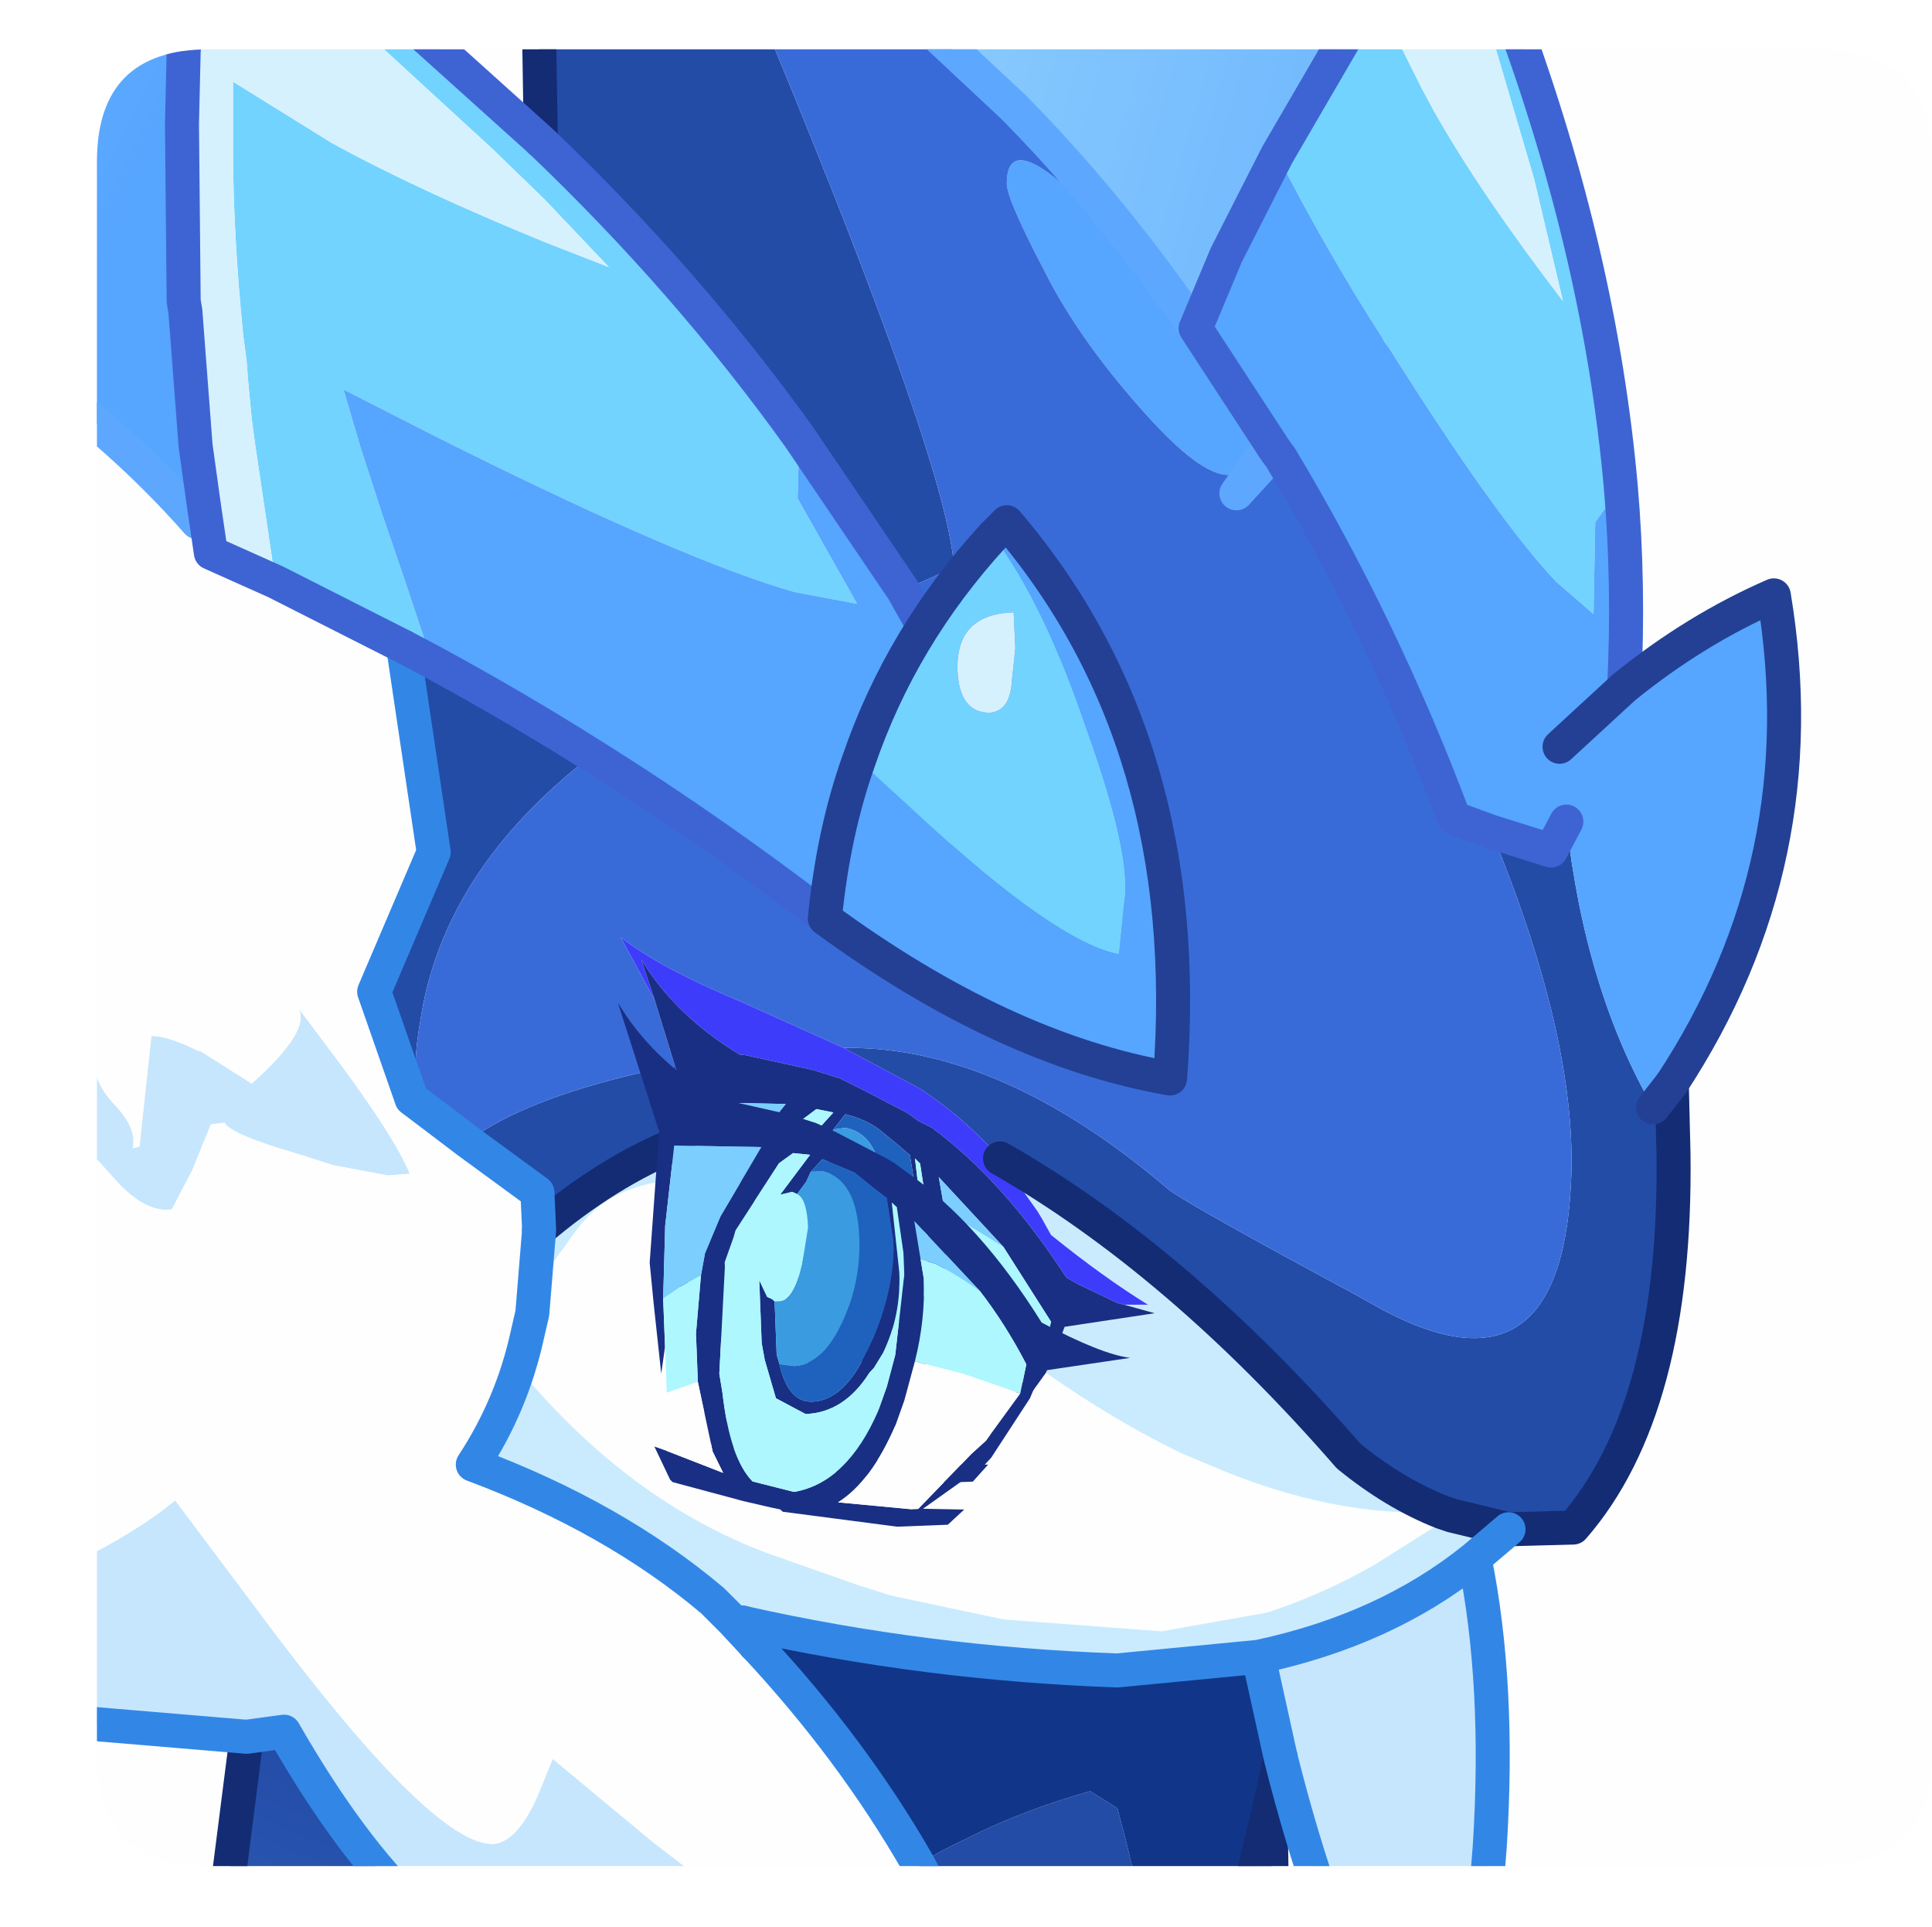 <?xml version="1.0" encoding="UTF-8" standalone="no"?>
<svg xmlns:ffdec="https://www.free-decompiler.com/flash" xmlns:xlink="http://www.w3.org/1999/xlink" ffdec:objectType="frame" height="56.65px" width="56.8px" xmlns="http://www.w3.org/2000/svg">
  <g transform="matrix(1.0, 0.0, 0.0, 1.0, 2.85, 1.45)">
    <clipPath id="clipPath0" transform="matrix(1.0, 0.0, 0.0, 1.0, 0.0, 0.0)">
      <path d="M50.5 0.0 Q53.95 0.0 53.95 3.3 L53.95 50.15 Q53.95 53.4 50.5 53.4 L3.3 53.4 Q0.0 53.4 0.0 50.15 L0.0 3.3 Q0.0 0.0 3.3 0.0 L50.5 0.0" fill="#000000" fill-rule="evenodd" stroke="none"/>
    </clipPath>
    <g clip-path="url(#clipPath0)">
      <use ffdec:characterId="2" height="56.65" transform="matrix(1.0, 0.0, 0.0, 1.0, -2.85, -1.45)" width="52.95" xlink:href="#shape1"/>
      <filter id="filter0">
        <feConvolveMatrix divisor="25.0" in="SourceGraphic" kernelMatrix="1 1 1 1 1 1 1 1 1 1 1 1 1 1 1 1 1 1 1 1 1 1 1 1 1" order="5 5" result="filterResult0"/>
      </filter>
      <use ffdec:characterId="4" filter="url(#filter0)" height="11.05" style="mix-blend-mode: hard-light" transform="matrix(-1.421, 0.055, 0.055, 1.421, 29.95, 27.45)" width="10.3" xlink:href="#sprite0"/>
    </g>
    <use ffdec:characterId="5" height="53.4" transform="matrix(1.0, 0.0, 0.0, 1.0, 0.0, 0.0)" width="53.95" xlink:href="#shape3"/>
  </g>
  <defs>
    <g id="shape1" transform="matrix(1.0, 0.0, 0.0, 1.0, 2.85, 1.45)">
      <path d="M40.5 44.35 Q41.25 48.05 40.95 52.8 L40.8 54.7 36.15 54.7 Q35.4 52.6 34.8 50.2 L34.15 47.25 Q37.9 46.45 40.5 44.35 M18.95 54.7 L9.4 54.7 Q7.45 52.85 5.5 49.45 L4.4 49.6 -2.15 49.05 -2.35 49.0 -2.35 45.25 -2.15 45.2 -0.7 44.5 Q1.15 43.6 2.3 42.65 L4.25 45.25 4.7 45.85 Q9.85 52.8 11.65 52.75 12.35 52.7 12.95 51.35 L13.4 50.25 16.35 52.7 18.95 54.7 M-2.35 34.2 L-2.35 33.9 -2.15 33.15 -1.55 30.2 -1.15 30.15 Q-1.15 31.25 -1.3 31.5 L-1.3 31.75 Q-0.65 31.6 -0.55 30.8 L-0.35 29.5 -0.1 29.4 Q-0.2 30.2 0.45 30.95 1.2 31.7 1.05 32.3 L1.25 32.25 1.6 29.0 Q2.1 29.0 3.0 29.45 L3.05 29.45 4.55 30.4 Q6.35 28.8 5.9 28.15 L6.65 29.15 Q8.7 31.85 9.2 33.05 L8.55 33.1 6.95 32.8 5.85 32.45 Q3.95 31.9 3.75 31.55 L3.35 31.6 2.8 32.95 2.2 34.1 Q1.5 34.2 0.7 33.4 L-0.25 32.35 -1.3 33.5 -2.15 34.1 -2.35 34.2 M-2.35 25.3 L-2.35 23.85 -2.15 23.75 -1.2 23.05 -0.45 22.45 -2.15 25.0 -2.35 25.3" fill="#c7e7fe" fill-rule="evenodd" stroke="none"/>
      <path d="M13.05 2.7 L13.0 -0.45 13.0 -0.95 19.55 -0.95 19.75 -0.45 Q25.05 12.35 25.2 15.25 L25.15 15.25 23.7 15.9 20.65 11.4 Q17.35 6.8 13.05 2.7 M23.6 -0.95 L24.05 -0.95 24.65 -0.45 26.95 1.7 24.3 -0.45 23.6 -0.95 M46.3 30.4 L46.35 32.45 Q46.45 39.95 43.4 43.45 L41.5 43.5 39.85 43.1 39.55 43.0 Q38.15 42.45 36.8 41.35 31.8 35.6 26.55 32.6 25.5 31.4 24.2 30.55 L21.95 29.35 22.1 29.35 Q26.65 29.35 31.55 33.55 32.35 34.1 36.9 36.55 L37.8 37.05 Q43.15 39.9 43.35 33.0 43.45 28.95 41.0 23.0 L42.75 23.55 43.2 22.7 Q43.75 27.65 45.75 31.1 L46.3 30.4 M33.45 54.7 L32.8 54.7 32.95 54.0 33.35 54.55 33.45 54.7 M30.65 54.7 L24.85 54.7 24.15 53.35 Q24.8 52.95 25.55 52.6 L25.65 52.55 Q27.25 51.75 29.2 51.2 L30.0 51.7 30.25 52.65 30.55 53.9 30.6 54.3 30.65 54.7 M14.55 20.75 Q10.15 24.15 9.5 28.6 9.35 29.45 9.35 30.3 L9.45 31.0 9.25 30.85 8.15 27.7 9.9 23.6 9.0 17.55 9.85 18.0 Q12.25 19.3 14.55 20.75 M10.9 32.1 Q12.5 30.9 15.9 30.1 L17.0 29.9 17.2 30.55 17.1 32.15 Q15.0 33.0 13.0 34.7 L12.95 33.6 10.9 32.1" fill="#234ca8" fill-rule="evenodd" stroke="none"/>
      <path d="M34.8 50.2 L34.5 51.55 33.75 54.7 33.45 54.7 33.35 54.55 32.95 54.0 32.8 54.7 30.65 54.7 30.6 54.3 30.55 53.9 30.25 52.65 30.0 51.7 29.2 51.2 Q27.25 51.75 25.65 52.55 L25.55 52.6 Q24.8 52.95 24.15 53.35 22.2 49.95 19.35 46.9 L19.0 46.25 Q24.35 47.45 30.0 47.65 L34.15 47.25 34.8 50.2" fill="#11368a" fill-rule="evenodd" stroke="none"/>
      <path d="M-2.35 9.2 L-2.15 9.35 Q0.75 11.4 2.95 13.9 L3.15 13.45 3.35 14.8 5.25 15.65 9.0 17.55 9.9 23.6 8.15 27.7 9.25 30.85 9.45 31.0 10.9 32.1 12.95 33.6 13.0 34.7 12.8 37.15 13.2 35.95 14.1 34.7 Q14.6 34.05 15.15 33.75 15.85 33.35 17.05 33.2 L16.95 34.35 17.05 35.55 17.3 37.65 17.4 36.85 17.4 36.95 17.45 38.2 18.35 37.85 18.8 39.95 19.1 40.55 17.45 39.9 17.1 39.75 17.55 40.75 17.6 40.85 19.7 41.35 20.5 41.6 20.8 41.65 20.85 41.7 24.25 42.15 25.75 42.1 26.2 41.6 25.0 41.6 26.8 40.35 27.0 40.15 27.9 38.9 Q29.9 40.3 31.85 41.25 L32.8 41.65 Q36.3 43.15 39.55 43.0 L39.85 43.1 37.55 44.55 Q36.05 45.4 34.55 45.9 L34.4 45.95 31.3 46.5 26.65 46.15 23.35 45.45 22.4 45.15 19.7 44.2 Q15.7 42.7 12.5 38.9 L12.65 37.8 Q12.2 39.85 11.05 41.6 15.2 43.15 18.1 45.6 L18.7 46.2 19.35 46.9 Q22.2 49.95 24.15 53.35 L24.85 54.7 18.95 54.7 16.35 52.7 13.4 50.25 12.95 51.35 Q12.35 52.7 11.65 52.75 9.85 52.8 4.7 45.85 L4.25 45.25 2.3 42.65 Q1.15 43.6 -0.7 44.5 L-2.15 45.2 -2.35 45.25 -2.35 34.2 -2.15 34.1 -1.3 33.5 -0.25 32.35 0.7 33.4 Q1.5 34.2 2.2 34.1 L2.8 32.95 3.35 31.6 3.75 31.55 Q3.95 31.9 5.85 32.45 L6.95 32.8 8.55 33.1 9.2 33.05 Q8.7 31.85 6.65 29.15 L5.9 28.15 Q6.35 28.8 4.55 30.4 L3.05 29.45 3.0 29.45 Q2.1 29.0 1.6 29.0 L1.25 32.25 1.05 32.3 Q1.2 31.7 0.45 30.95 -0.2 30.2 -0.1 29.4 L-0.35 29.5 -0.55 30.8 Q-0.65 31.6 -1.3 31.75 L-1.3 31.5 Q-1.15 31.25 -1.15 30.15 L-1.55 30.2 -2.15 33.15 -2.35 33.9 -2.35 25.3 -2.15 25.0 -0.45 22.45 -1.2 23.05 -2.15 23.75 -2.35 23.85 -2.35 9.2 M12.65 37.8 L12.8 37.15 12.65 37.8 M24.75 37.25 L26.05 37.6 26.2 37.65 27.85 38.25 27.6 38.7 26.85 39.65 Q26.7 39.75 26.4 40.0 L24.85 41.6 24.6 41.65 22.5 41.4 Q23.5 40.8 24.15 39.15 L24.45 38.45 24.75 37.25" fill="#ffffff" fill-rule="evenodd" stroke="none"/>
      <path d="M34.5 51.55 L34.55 54.7 33.75 54.7 34.5 51.55 M9.4 54.7 L3.75 54.7 4.4 49.6 5.5 49.45 Q7.45 52.85 9.4 54.7 M19.35 46.9 L18.7 46.2 19.0 46.25 19.35 46.9" fill="url(#gradient0)" fill-rule="evenodd" stroke="none"/>
      <path d="M5.25 15.65 L4.65 11.6 4.55 10.85 4.45 9.8 4.4 9.15 4.3 8.4 Q4.0 5.4 4.0 2.85 L4.0 0.95 6.9 2.75 Q9.45 4.15 13.25 5.7 L15.05 6.4 13.15 4.4 11.6 2.9 7.95 -0.45 7.35 -0.95 8.95 -0.95 9.55 -0.45 13.05 2.7 Q17.35 6.8 20.65 11.4 L20.6 13.2 22.35 16.3 20.5 15.95 Q17.35 15.05 10.7 11.75 L9.8 11.3 7.25 10.0 7.75 11.7 8.4 13.7 9.05 15.6 9.85 18.0 9.0 17.55 5.25 15.65 M37.1 -0.95 L37.9 -0.95 38.95 1.15 39.3 1.8 Q40.65 4.2 43.1 7.4 L42.25 3.8 40.85 -0.95 41.6 -0.95 Q44.2 6.1 44.8 12.85 L44.05 13.9 44.0 16.6 42.9 15.65 Q41.15 13.8 38.0 8.8 L37.85 8.6 37.8 8.5 Q36.1 5.85 34.7 3.1 L36.65 -0.25 37.1 -0.95" fill="#72d4ff" fill-rule="evenodd" stroke="none"/>
      <path d="M24.05 -0.95 L37.1 -0.95 36.65 -0.25 34.7 3.1 33.2 6.05 32.3 8.2 34.65 11.8 34.6 11.85 34.5 11.65 Q31.05 5.85 26.95 1.7 L24.65 -0.45 24.05 -0.95" fill="url(#gradient1)" fill-rule="evenodd" stroke="none"/>
      <path d="M3.15 13.45 L2.9 11.65 2.6 7.7 2.55 7.4 2.5 2.2 2.55 0.05 2.6 -0.45 2.6 -0.95 7.35 -0.95 7.95 -0.45 11.6 2.9 13.15 4.4 15.05 6.4 13.25 5.7 Q9.45 4.15 6.9 2.75 L4.0 0.95 4.0 2.85 Q4.0 5.4 4.3 8.4 L4.4 9.15 4.45 9.8 4.55 10.85 4.65 11.6 5.25 15.65 3.35 14.8 3.15 13.45 M37.9 -0.95 L40.85 -0.95 42.25 3.8 43.1 7.4 Q40.65 4.2 39.3 1.8 L38.95 1.15 37.9 -0.95" fill="#d7f2ff" fill-rule="evenodd" stroke="none"/>
      <path d="M44.8 12.85 Q45.05 15.75 44.9 18.75 47.0 17.05 49.3 16.05 50.6 23.85 46.3 30.4 L45.75 31.1 Q43.75 27.65 43.2 22.7 L42.75 23.55 41.0 23.0 39.9 22.6 Q37.8 17.0 34.8 12.0 L34.65 11.8 32.3 8.2 33.2 6.05 34.7 3.1 Q36.1 5.85 37.8 8.5 L37.85 8.6 38.0 8.8 Q41.15 13.8 42.9 15.65 L44.0 16.6 44.05 13.9 44.8 12.85 M23.7 15.9 L25.05 18.3 25.75 25.0 21.9 25.9 Q18.3 23.1 14.55 20.75 12.25 19.3 9.85 18.0 L9.05 15.6 8.4 13.7 7.75 11.7 7.25 10.0 9.8 11.3 10.7 11.75 Q17.35 15.05 20.5 15.95 L22.35 16.3 20.6 13.2 20.65 11.4 23.7 15.9 M44.9 18.75 L43.0 20.5 44.9 18.75 M33.75 12.3 Q33.0 13.1 30.95 10.85 28.9 8.6 27.85 6.5 26.75 4.4 26.75 3.95 26.75 2.5 28.55 4.1 30.35 5.65 32.45 8.6 34.5 11.5 33.75 12.3" fill="#56a6ff" fill-rule="evenodd" stroke="none"/>
      <path d="M41.5 43.5 L40.5 44.35 Q37.9 46.45 34.15 47.25 L30.0 47.65 Q24.35 47.45 19.0 46.25 L18.7 46.2 18.1 45.6 Q15.2 43.15 11.05 41.6 12.2 39.85 12.65 37.8 L12.5 38.9 Q15.7 42.7 19.7 44.2 L22.4 45.15 23.35 45.45 26.65 46.15 31.3 46.5 34.4 45.95 34.55 45.9 Q36.05 45.4 37.55 44.55 L39.85 43.1 41.5 43.5 M30.2 36.9 L30.9 36.9 Q29.6 36.1 28.05 34.85 L27.8 34.4 27.65 34.15 26.55 32.6 Q31.8 35.6 36.8 41.35 38.15 42.45 39.55 43.0 36.3 43.15 32.8 41.65 L31.85 41.25 Q29.9 40.3 27.9 38.9 L28.15 38.35 28.45 37.55 31.1 37.15 30.2 36.9 M17.05 33.2 Q15.85 33.35 15.15 33.75 14.6 34.05 14.1 34.7 L13.2 35.95 12.8 37.15 13.0 34.7 Q15.0 33.0 17.1 32.15 L17.05 33.2" fill="#cbecff" fill-rule="evenodd" stroke="none"/>
      <path d="M19.55 -0.95 L23.6 -0.95 24.3 -0.45 26.95 1.7 Q31.05 5.85 34.5 11.65 L33.5 13.05 34.6 11.85 34.8 12.0 34.6 11.85 33.5 13.05 34.5 11.65 34.6 11.85 34.65 11.8 34.8 12.0 Q37.8 17.0 39.9 22.6 L41.0 23.0 Q43.45 28.95 43.35 33.0 43.15 39.9 37.8 37.05 L36.9 36.55 Q32.35 34.1 31.55 33.55 26.65 29.35 22.1 29.35 L21.95 29.35 18.95 28.0 Q16.55 27.0 15.4 26.1 L16.4 27.95 17.0 29.9 15.9 30.1 Q12.5 30.9 10.9 32.1 L9.45 31.0 9.35 30.3 Q9.35 29.45 9.5 28.6 10.15 24.15 14.55 20.75 18.3 23.1 21.9 25.9 L25.75 25.0 25.05 18.3 23.7 15.9 25.15 15.25 25.2 15.25 Q25.05 12.35 19.75 -0.45 L19.55 -0.95 M33.75 12.3 Q34.5 11.5 32.45 8.6 30.35 5.65 28.55 4.1 26.75 2.5 26.75 3.95 26.75 4.4 27.85 6.5 28.9 8.6 30.95 10.85 33.0 13.1 33.75 12.3" fill="#396bd9" fill-rule="evenodd" stroke="none"/>
      <path d="M16.4 27.95 L15.4 26.1 Q16.55 27.0 18.95 28.0 L21.95 29.35 24.2 30.55 Q25.5 31.4 26.55 32.6 L27.65 34.15 27.8 34.4 28.05 34.85 Q29.6 36.1 30.9 36.9 L30.2 36.9 30.0 36.85 28.85 36.3 28.5 36.1 Q26.65 33.25 24.55 31.7 L24.15 31.5 23.95 31.35 23.8 31.25 22.45 30.55 21.85 30.25 21.05 30.0 19.0 29.55 18.9 29.55 Q17.0 28.4 16.0 26.75 L16.4 27.95" fill="#3e3cfc" fill-rule="evenodd" stroke="none"/>
      <path d="M17.0 29.9 L16.4 27.95 16.0 26.75 Q17.0 28.4 18.9 29.55 L19.0 29.55 21.05 30.0 21.85 30.25 22.45 30.55 23.8 31.25 23.95 31.35 24.15 31.5 24.55 31.7 Q26.65 33.25 28.5 36.1 L28.85 36.3 30.0 36.85 30.2 36.9 31.1 37.15 28.45 37.55 28.15 38.35 27.9 38.9 27.0 40.15 26.8 40.35 25.0 41.6 26.2 41.6 25.75 42.1 24.25 42.15 20.85 41.7 20.8 41.65 20.5 41.6 19.7 41.35 17.6 40.85 17.55 40.75 17.1 39.75 17.45 39.9 19.1 40.55 18.8 39.95 18.35 37.85 18.3 36.45 18.45 34.75 18.55 34.1 18.9 33.35 19.0 33.05 20.05 31.25 20.25 31.0 17.7 30.95 17.55 31.95 17.45 33.2 17.45 33.3 17.35 35.45 17.4 36.85 17.3 37.65 17.05 35.55 16.95 34.35 17.05 33.2 17.1 32.15 17.2 30.55 17.0 29.9 M21.3 32.35 L21.15 32.3 20.8 32.35 21.15 31.8 21.65 31.25 21.15 31.15 20.75 31.45 Q20.0 32.15 19.5 33.4 L19.4 33.65 19.15 34.4 19.2 34.55 Q18.9 35.75 19.0 37.65 L19.05 38.25 Q19.3 40.15 19.95 40.8 L21.2 41.1 Q22.8 40.85 23.65 38.75 L23.9 38.05 24.2 37.1 24.35 36.45 24.45 34.7 24.4 34.05 24.2 32.75 24.05 32.6 24.3 34.7 24.15 36.3 23.85 37.05 23.55 37.45 23.4 37.6 Q22.7 38.8 21.55 38.85 21.05 38.85 20.7 38.4 L20.35 37.25 20.25 36.75 20.25 35.75 20.2 35.7 20.2 35.2 20.2 34.9 20.4 35.4 20.55 35.45 20.6 35.5 20.65 36.3 20.7 37.05 20.8 37.35 Q21.05 38.5 21.75 38.5 22.55 38.45 23.1 37.45 L23.4 36.9 23.5 36.6 23.75 36.05 24.1 33.95 24.1 33.75 23.9 32.5 23.55 32.2 23.0 31.75 Q22.6 31.45 22.0 31.3 L21.65 31.75 21.55 32.0 21.4 32.2 21.3 32.35 M24.95 34.3 L25.0 34.85 24.85 36.8 24.75 37.25 24.45 38.45 24.15 39.15 Q23.5 40.8 22.5 41.4 L24.6 41.65 24.85 41.6 26.4 40.0 Q26.7 39.75 26.85 39.65 L27.6 38.7 27.85 38.25 28.05 37.4 26.65 35.2 24.75 33.15 24.95 34.3" fill="#192f85" fill-rule="evenodd" stroke="none"/>
      <path d="M18.35 37.85 L17.45 38.2 17.4 36.95 17.4 36.85 17.35 35.45 Q17.6 35.2 17.9 35.1 L18.45 34.75 18.3 36.45 18.35 37.85 M20.6 35.5 L20.55 35.45 20.4 35.4 20.2 34.9 20.2 35.2 20.2 35.7 20.25 35.75 20.25 36.75 20.35 37.25 20.7 38.4 Q21.05 38.85 21.55 38.85 22.7 38.8 23.4 37.6 L23.55 37.45 23.85 37.05 24.15 36.3 24.3 34.7 24.05 32.6 24.2 32.75 24.4 34.05 24.45 34.7 24.35 36.45 24.2 37.1 23.9 38.05 23.65 38.75 Q22.8 40.85 21.2 41.1 L19.95 40.8 Q19.3 40.15 19.05 38.25 L19.0 37.65 Q18.9 35.75 19.2 34.55 L19.15 34.4 19.4 33.65 19.5 33.4 Q20.0 32.15 20.75 31.45 L21.15 31.15 21.65 31.25 21.15 31.8 20.8 32.35 21.15 32.3 21.3 32.35 Q21.55 32.5 21.6 33.35 L21.45 34.45 Q21.2 35.5 20.75 35.5 L20.6 35.5 M24.75 37.25 L24.85 36.8 25.0 34.85 24.95 34.3 25.35 34.4 26.65 35.2 28.05 37.4 27.85 38.25 26.2 37.65 26.05 37.6 24.75 37.25" fill="#aff8ff" fill-rule="evenodd" stroke="none"/>
      <path d="M17.35 35.45 L17.45 33.3 17.45 33.2 17.55 31.95 17.7 30.95 20.25 31.0 20.05 31.25 19.0 33.05 18.9 33.35 18.55 34.1 18.45 34.75 17.9 35.1 Q17.6 35.2 17.35 35.45 M26.65 35.2 L25.35 34.4 24.95 34.3 24.75 33.15 26.65 35.2" fill="#7bcfff" fill-rule="evenodd" stroke="none"/>
      <path d="M21.65 31.75 L22.0 31.3 Q22.6 31.45 23.0 31.75 L23.55 32.2 23.9 32.5 24.1 33.75 24.1 33.95 23.75 36.05 23.5 36.6 23.4 36.9 23.1 37.45 Q22.55 38.45 21.75 38.5 21.05 38.5 20.8 37.35 L21.2 37.4 Q22.05 37.35 22.65 36.1 L22.9 35.5 23.1 33.6 Q23.05 31.9 22.0 31.7 L21.65 31.75" fill="#1f62bf" fill-rule="evenodd" stroke="none"/>
      <path d="M21.3 32.35 L21.4 32.2 21.55 32.0 21.65 31.75 22.0 31.7 Q23.05 31.9 23.1 33.6 L22.9 35.5 22.65 36.1 Q22.05 37.35 21.2 37.4 L20.8 37.35 20.7 37.05 20.65 36.3 20.6 35.5 20.75 35.5 Q21.2 35.5 21.45 34.45 L21.6 33.35 Q21.55 32.5 21.3 32.35" fill="#3a9ce2" fill-rule="evenodd" stroke="none"/>
      <path d="M2.6 -0.95 L2.6 -0.45 2.55 0.05 2.5 2.2 2.55 7.4 2.6 7.7 2.9 11.65 3.15 13.45 2.95 13.9 Q0.75 11.4 -2.15 9.35 L-2.35 9.2 -2.35 -0.95 2.6 -0.95" fill="url(#gradient2)" fill-rule="evenodd" stroke="none"/>
      <path d="M-2.35 9.2 L-2.15 9.35 Q0.75 11.4 2.95 13.9 L3.15 13.45 M34.8 12.0 L34.6 11.85 33.5 13.05 34.5 11.65 Q31.05 5.85 26.95 1.7 L24.65 -0.45 24.05 -0.95 M34.5 11.65 L34.6 11.85 34.65 11.8" fill="none" stroke="#5da9ff" stroke-linecap="round" stroke-linejoin="round" stroke-width="1.0"/>
      <path d="M13.05 2.7 L13.0 -0.45 13.0 -0.95 M46.3 30.4 L46.35 32.45 Q46.45 39.95 43.4 43.45 L41.5 43.5 39.85 43.1 39.55 43.0 Q38.15 42.45 36.8 41.35 31.8 35.6 26.55 32.6 M34.8 50.2 L34.5 51.55 34.55 54.7 M3.75 54.7 L4.4 49.6 M17.1 32.15 Q15.0 33.0 13.0 34.7 M19.0 46.25 L19.35 46.9 M33.75 54.7 L34.5 51.55" fill="none" stroke="#132c74" stroke-linecap="round" stroke-linejoin="round" stroke-width="1.0"/>
      <path d="M41.5 43.5 L40.5 44.35 Q41.25 48.05 40.95 52.8 L40.8 54.7 M36.15 54.7 Q35.4 52.6 34.8 50.2 L34.15 47.25 Q37.9 46.45 40.5 44.35 M4.4 49.6 L-2.15 49.05 -2.35 49.0 M9.45 31.0 L10.9 32.1 12.95 33.6 13.0 34.7 12.8 37.15 12.65 37.8 Q12.2 39.85 11.05 41.6 15.2 43.15 18.1 45.6 L18.7 46.2 19.0 46.25 Q24.35 47.45 30.0 47.65 L34.15 47.25 M9.0 17.55 L9.9 23.6 8.15 27.7 9.25 30.85 9.45 31.0 M19.35 46.9 L18.7 46.2 M19.35 46.9 Q22.2 49.95 24.15 53.35 L24.85 54.7 M4.4 49.6 L5.5 49.45 Q7.45 52.85 9.4 54.7" fill="none" stroke="#3288e7" stroke-linecap="round" stroke-linejoin="round" stroke-width="1.0"/>
      <path d="M3.15 13.45 L2.9 11.65 2.6 7.7 2.55 7.4 2.5 2.2 2.55 0.05 2.6 -0.45 2.6 -0.95 M3.15 13.45 L3.35 14.8 5.25 15.65 9.0 17.55 9.85 18.0 Q12.25 19.3 14.55 20.75 18.3 23.1 21.9 25.9 L25.75 25.0 25.05 18.3 23.7 15.9 20.65 11.4 Q17.35 6.8 13.05 2.7 L9.55 -0.45 8.95 -0.95 M41.6 -0.95 Q44.2 6.1 44.8 12.85 45.05 15.75 44.9 18.75 M41.0 23.0 L39.9 22.6 Q37.8 17.0 34.8 12.0 L34.65 11.8 32.3 8.2 33.2 6.05 34.7 3.1 36.65 -0.25 37.1 -0.95 M41.0 23.0 L42.75 23.55 43.2 22.7" fill="none" stroke="#3e64d4" stroke-linecap="round" stroke-linejoin="round" stroke-width="1.0"/>
      <path d="M44.9 18.75 Q47.0 17.05 49.3 16.05 50.6 23.85 46.3 30.4 L45.75 31.1 M43.0 20.5 L44.9 18.75" fill="none" stroke="#234095" stroke-linecap="round" stroke-linejoin="round" stroke-width="1.0"/>
      <path d="M26.35 14.3 L26.75 13.9 Q32.3 20.4 31.55 30.25 26.65 29.4 21.4 25.55 21.65 23.0 22.4 20.9 L24.15 22.5 Q28.2 26.25 30.05 26.6 L30.2 25.1 Q30.45 23.75 29.1 20.0 27.85 16.3 26.35 14.3" fill="#56a6ff" fill-rule="evenodd" stroke="none"/>
      <path d="M26.35 14.3 Q27.85 16.3 29.1 20.0 30.45 23.75 30.2 25.1 L30.05 26.6 Q28.2 26.25 24.15 22.5 L22.4 20.9 Q23.65 17.25 26.35 14.3 M26.25 19.5 Q26.85 19.45 26.9 18.55 L27.0 17.6 26.95 16.55 Q25.25 16.6 25.3 18.25 25.35 19.5 26.25 19.5" fill="#72d4ff" fill-rule="evenodd" stroke="none"/>
      <path d="M26.25 19.5 Q25.35 19.5 25.3 18.25 25.25 16.6 26.95 16.55 L27.0 17.6 26.9 18.55 Q26.85 19.45 26.25 19.5" fill="#d7f2ff" fill-rule="evenodd" stroke="none"/>
      <path d="M22.4 20.9 Q21.65 23.0 21.4 25.55 26.65 29.4 31.55 30.25 32.3 20.4 26.75 13.9 L26.35 14.3 Q23.65 17.25 22.4 20.9 Z" fill="none" stroke="#234095" stroke-linecap="round" stroke-linejoin="round" stroke-width="1.0"/>
    </g>
    <linearGradient gradientTransform="matrix(-0.009, 0.027, 0.021, 0.009, 3.2, 73.95)" gradientUnits="userSpaceOnUse" id="gradient0" spreadMethod="pad" x1="-819.2" x2="819.2">
      <stop offset="0.0" stop-color="#234ca8"/>
      <stop offset="1.0" stop-color="#62aeff"/>
    </linearGradient>
    <linearGradient gradientTransform="matrix(-0.034, -0.01, -0.006, 0.021, 22.8, -7.65)" gradientUnits="userSpaceOnUse" id="gradient1" spreadMethod="pad" x1="-819.2" x2="819.2">
      <stop offset="0.0" stop-color="#56a6ff"/>
      <stop offset="1.0" stop-color="#cdfdff"/>
    </linearGradient>
    <linearGradient gradientTransform="matrix(-0.03, -0.015, -0.013, 0.026, -29.7, 4.5)" gradientUnits="userSpaceOnUse" id="gradient2" spreadMethod="pad" x1="-819.2" x2="819.2">
      <stop offset="0.0" stop-color="#56a6ff"/>
      <stop offset="1.0" stop-color="#cdfdff"/>
    </linearGradient>
    <g id="sprite0" transform="matrix(1.0, 0.0, 0.0, 1.0, 0.0, 0.0)">
      <use ffdec:characterId="3" height="11.05" transform="matrix(1.0, 0.0, 0.0, 1.0, 0.0, 0.0)" width="10.3" xlink:href="#shape2"/>
    </g>
    <g id="shape2" transform="matrix(1.0, 0.0, 0.0, 1.0, 0.0, 0.0)">
      <path d="M9.65 9.3 L9.9 9.2 9.6 9.9 9.55 9.95 8.1 10.4 7.55 10.55 7.35 10.6 7.3 10.65 4.95 11.05 3.9 11.05 3.55 10.75 4.4 10.7 3.1 9.85 2.95 9.7 2.1 8.5 1.85 7.95 0.0 7.75 Q0.6 7.65 1.8 6.95 3.0 4.85 4.45 3.75 L4.7 3.55 4.85 3.45 5.9 2.85 6.3 2.65 6.85 2.45 8.35 2.05 Q9.65 1.2 10.3 0.0 L9.55 2.7 9.85 5.4 9.8 6.25 9.7 7.7 9.6 7.15 9.6 6.15 9.5 4.65 9.25 3.0 7.45 3.1 8.35 4.5 8.7 5.25 8.8 5.7 8.95 6.9 8.95 7.9 8.7 9.35 8.5 9.8 9.65 9.3 M7.3 6.3 L7.35 6.25 7.45 6.2 7.6 5.85 7.6 6.05 7.6 6.4 7.6 6.45 7.6 7.15 7.55 7.5 7.35 8.3 6.75 8.65 Q5.95 8.65 5.4 7.85 L5.3 7.75 5.1 7.45 Q4.7 6.7 4.7 5.8 L4.8 4.35 4.7 4.45 4.6 5.4 4.6 5.85 4.85 7.5 5.05 8.15 5.25 8.65 Q5.95 10.1 7.05 10.25 L7.9 10.0 Q8.35 9.5 8.45 8.15 L8.5 7.75 8.3 5.55 8.3 5.45 8.1 4.95 8.05 4.8 7.1 3.45 6.8 3.25 6.45 3.3 7.1 4.1 6.85 4.05 6.75 4.1 6.55 3.85 6.45 3.65 6.2 3.4 5.55 3.7 5.15 4.05 4.9 4.25 4.8 5.15 4.8 5.3 Q4.85 6.2 5.3 7.15 L5.4 7.35 5.6 7.7 Q6.05 8.4 6.6 8.4 7.1 8.4 7.25 7.6 L7.3 7.4 7.3 6.85 7.3 6.3 M4.25 5.55 L4.35 4.75 3.05 6.25 Q2.55 6.95 2.15 7.8 L2.3 8.4 3.05 9.35 3.35 9.6 4.5 10.7 4.65 10.7 6.15 10.5 Q5.45 10.1 4.9 8.95 L4.7 8.45 4.45 7.65 Q4.2 6.8 4.2 5.95 L4.25 5.55" fill="#192f85" fill-rule="evenodd" stroke="none"/>
      <path d="M8.95 7.9 L8.95 6.9 8.8 5.7 9.2 5.9 9.6 6.15 9.6 7.15 9.6 7.2 9.6 8.1 8.95 7.9 M6.75 4.1 L6.85 4.05 7.1 4.1 6.45 3.3 6.8 3.25 7.1 3.45 8.05 4.8 8.1 4.95 8.3 5.45 8.3 5.55 8.5 7.75 8.45 8.15 Q8.35 9.5 7.9 10.0 L7.05 10.25 Q5.95 10.1 5.25 8.65 L5.05 8.15 4.85 7.5 4.6 5.85 4.6 5.4 4.7 4.45 4.8 4.35 4.7 5.8 Q4.7 6.7 5.1 7.45 L5.3 7.75 5.4 7.85 Q5.95 8.65 6.75 8.65 L7.35 8.3 7.55 7.5 7.6 7.15 7.6 6.45 7.6 6.4 7.6 6.05 7.6 5.85 7.45 6.2 7.35 6.25 7.3 6.3 7.2 6.3 Q6.9 6.3 6.7 5.55 L6.55 4.8 Q6.55 4.2 6.75 4.1 M4.25 5.55 L4.2 5.95 Q4.2 6.8 4.45 7.65 L3.45 7.95 2.3 8.4 2.15 7.8 Q2.55 6.95 3.05 6.25 3.5 5.9 3.95 5.65 L4.25 5.55" fill="#aff8ff" fill-rule="evenodd" stroke="none"/>
      <path d="M6.75 4.1 Q6.55 4.2 6.55 4.8 L6.7 5.55 Q6.9 6.3 7.2 6.3 L7.3 6.3 7.3 6.85 7.3 7.4 7.25 7.6 6.95 7.65 Q6.35 7.65 5.9 6.75 5.5 5.95 5.5 5.05 5.5 3.85 6.2 3.65 L6.45 3.65 6.55 3.85 6.75 4.1" fill="#3a9ce2" fill-rule="evenodd" stroke="none"/>
      <path d="M7.25 7.6 Q7.1 8.4 6.6 8.4 6.05 8.4 5.6 7.7 L5.4 7.35 5.3 7.15 Q4.85 6.2 4.8 5.3 L4.8 5.15 4.9 4.25 5.15 4.05 5.55 3.7 6.2 3.4 6.45 3.65 6.2 3.65 Q5.5 3.85 5.5 5.05 5.5 5.95 5.9 6.75 6.35 7.65 6.95 7.65 L7.25 7.6" fill="#1f62bf" fill-rule="evenodd" stroke="none"/>
      <path d="M8.8 5.7 L8.7 5.25 8.35 4.5 7.45 3.1 9.25 3.0 9.5 4.65 9.6 6.15 9.2 5.9 8.8 5.7 M3.05 6.25 L4.35 4.75 4.25 5.55 3.95 5.65 Q3.5 5.9 3.05 6.25" fill="#7bcfff" fill-rule="evenodd" stroke="none"/>
      <path d="M9.65 9.3 L8.5 9.8 8.7 9.35 8.95 7.9 9.6 8.1 9.5 8.6 9.5 8.7 9.65 8.15 9.7 7.7 9.7 8.3 9.65 9.3 M4.45 7.65 L4.7 8.45 4.9 8.95 Q5.45 10.1 6.15 10.5 L4.65 10.7 4.5 10.7 3.35 9.6 3.05 9.35 2.3 8.4 3.45 7.95 4.45 7.65" fill="#ffffff" fill-rule="evenodd" stroke="none"/>
    </g>
    <g id="shape3" transform="matrix(1.0, 0.0, 0.0, 1.0, 0.0, 0.0)">
      <path d="M50.5 0.0 Q53.95 0.0 53.95 3.3 L53.95 50.15 Q53.95 53.4 50.5 53.4 L3.3 53.4 Q0.0 53.4 0.0 50.15 L0.0 3.3 Q0.0 0.0 3.3 0.0 L50.5 0.0" fill="#000000" fill-opacity="0.004" fill-rule="evenodd" stroke="none"/>
    </g>
  </defs>
</svg>
